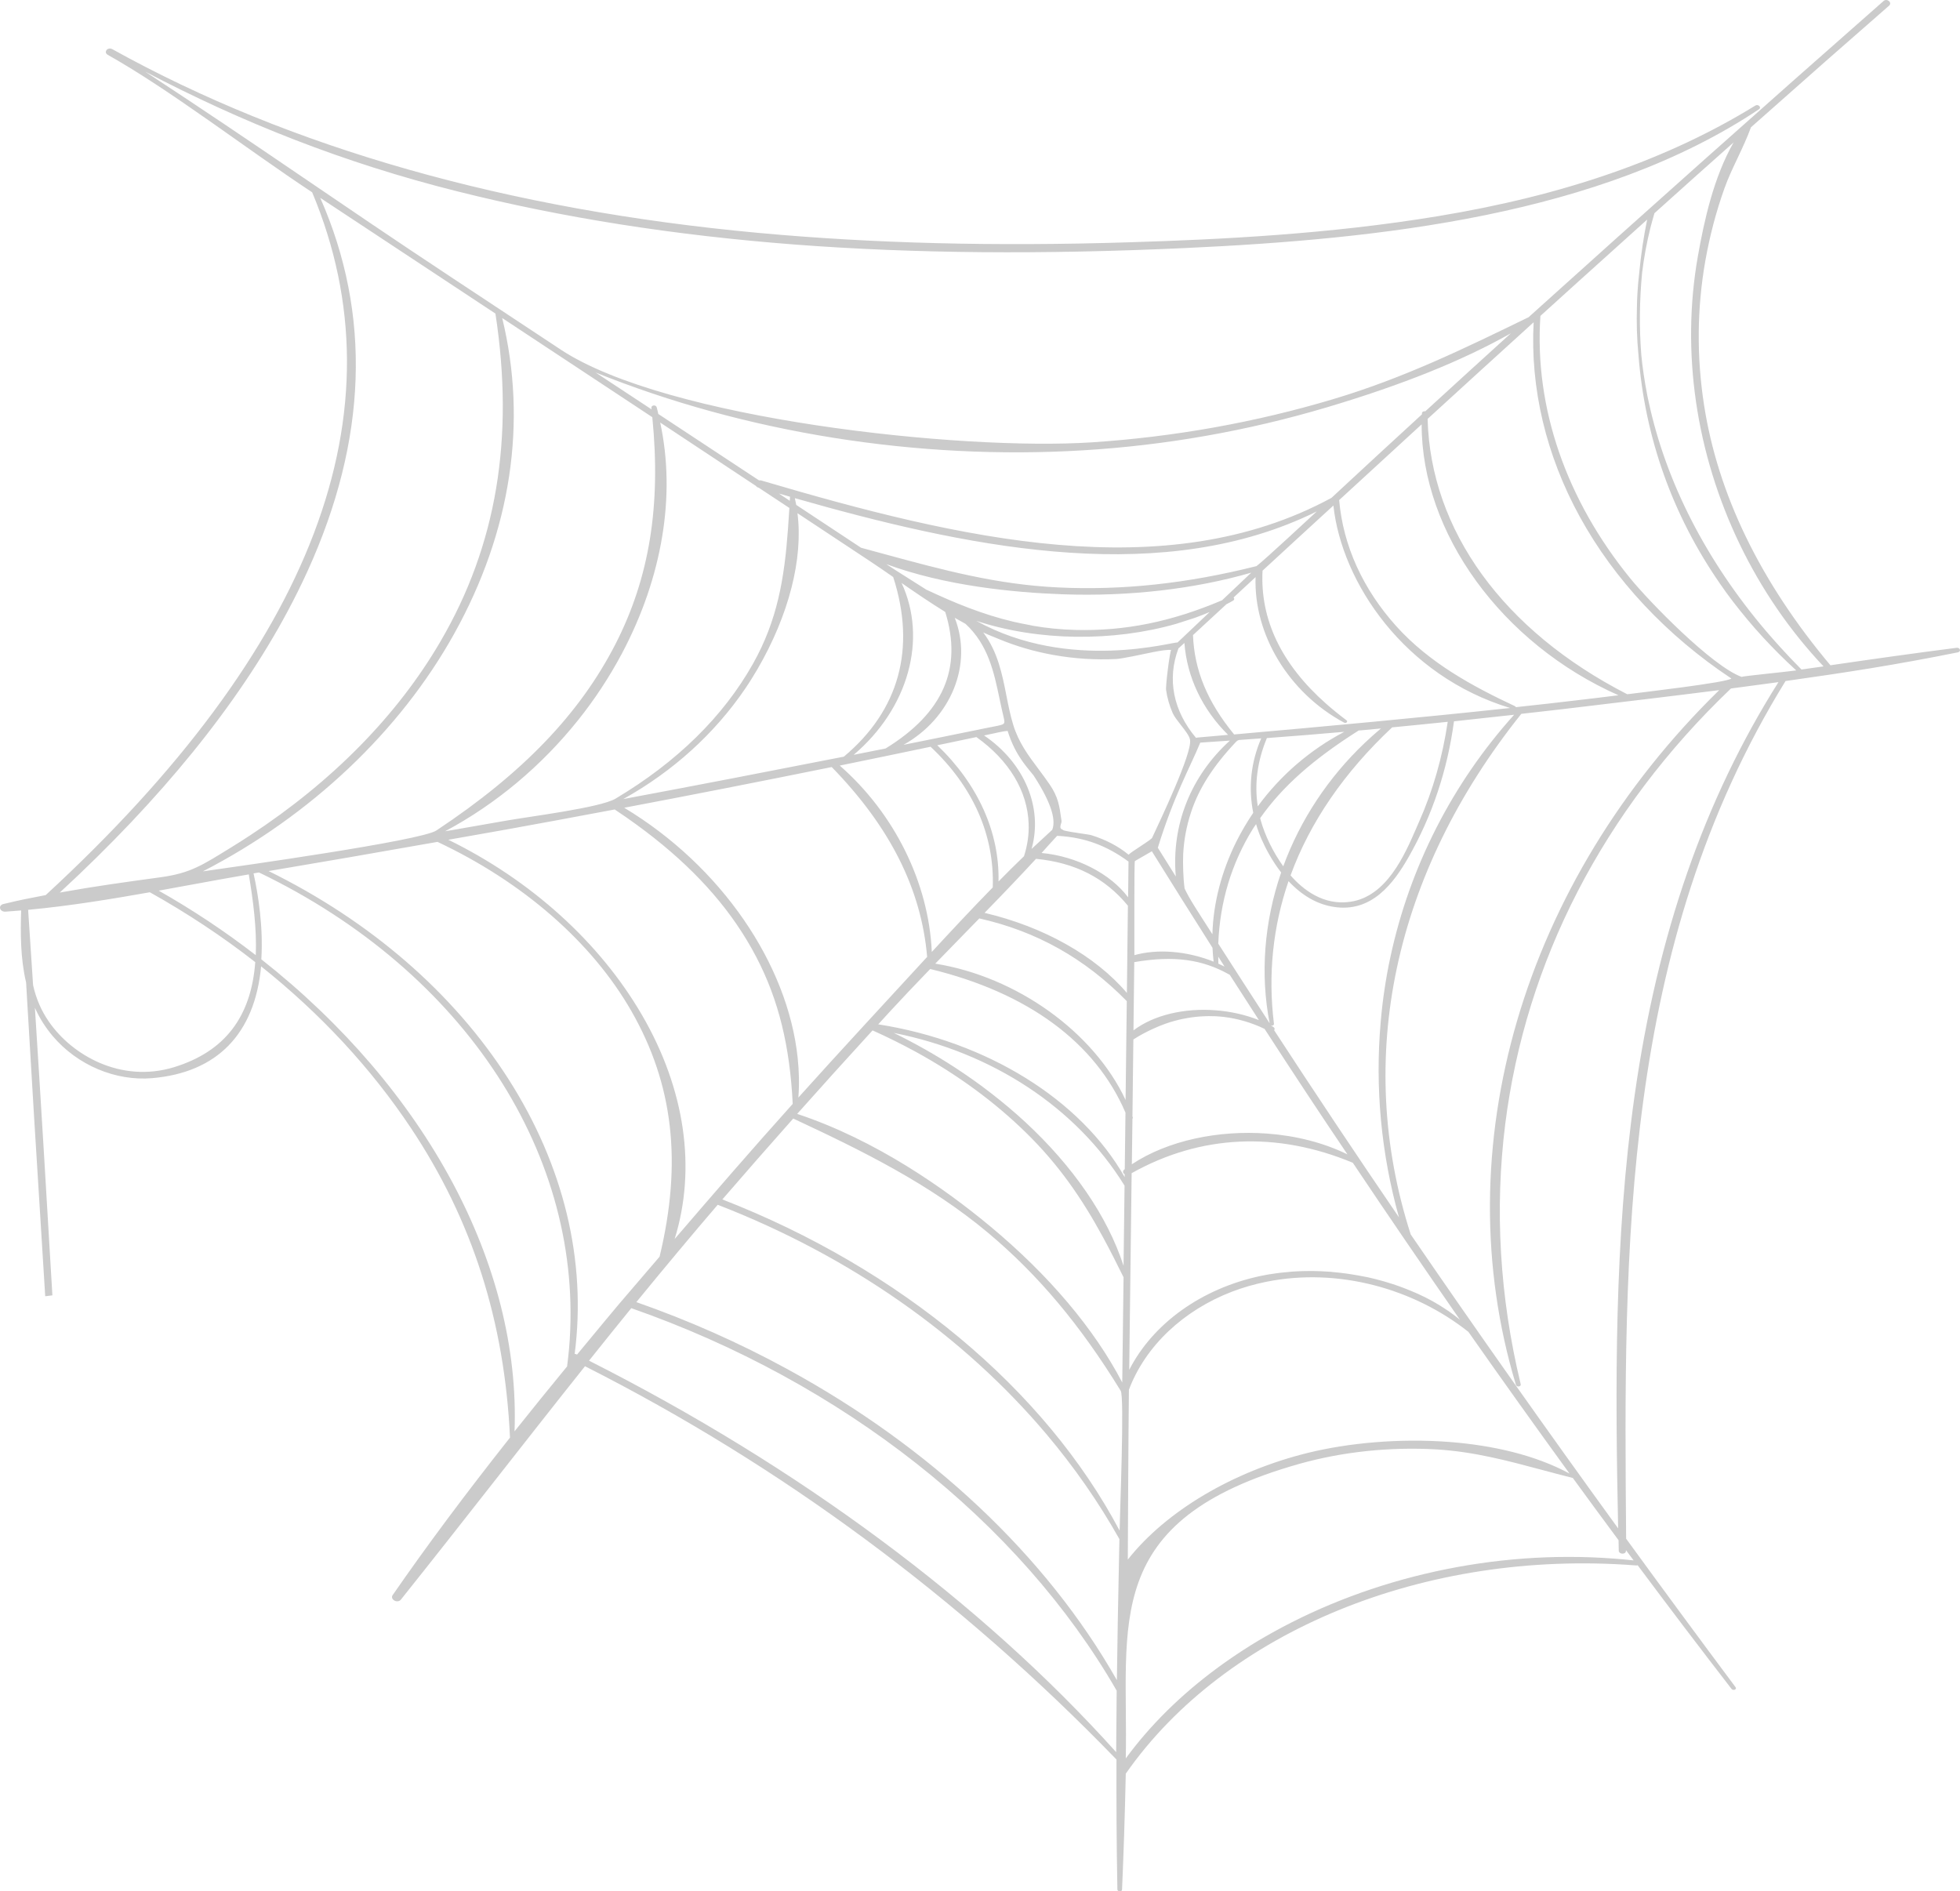 <svg width="200" height="193" viewBox="0 0 200 193" fill="none" xmlns="http://www.w3.org/2000/svg">
<path fill-rule="evenodd" clip-rule="evenodd" d="M4.614 132.271C4.232 126.244 3.85 120.072 3.479 113.993L2.788 102.392L2.664 100.259C2.076 97.786 2.087 95.169 2.159 92.902C1.633 92.943 1.096 92.984 0.57 93.026C0.251 93.046 0.055 92.871 0.013 92.706C-0.038 92.531 0.055 92.315 0.364 92.243C2.375 91.769 2.592 91.738 4.665 91.336C32.06 66.093 41.209 41.962 31.854 19.624C25.191 15.224 17.362 9.166 10.988 5.591C10.761 5.457 10.761 5.251 10.875 5.106C10.988 4.962 11.236 4.89 11.473 5.024C29.616 15.101 51.792 21.406 77.403 23.766C89.037 24.837 101.405 25.157 115.236 24.724C124.591 24.436 135.649 23.89 146.685 22.066C159.64 19.933 170.254 16.234 179.114 10.773C179.238 10.691 179.423 10.711 179.526 10.825C179.629 10.928 179.619 11.062 179.495 11.144C163.25 21.994 140.785 24.394 120.94 25.311C106.407 25.981 93.297 25.878 81.199 24.961C68.78 24.013 57.424 22.22 46.686 19.531C34.99 16.605 24.624 12.453 14.815 7.311C26.779 15.142 34.134 20.417 46.109 28.33C49.822 30.783 53.525 33.235 57.238 35.687C67.986 42.776 98.032 46.021 111.441 45.135C119.857 44.579 128.119 43.095 136.02 40.736C143.23 38.582 149.418 35.563 155.978 32.369C167.933 21.582 180.052 10.784 192.203 0.099C192.296 0.016 192.409 -0.014 192.543 0.006C192.677 0.037 192.801 0.13 192.853 0.243C192.904 0.367 192.873 0.48 192.77 0.573C188.551 4.251 184.065 8.197 178.67 12.989C178.289 14.04 177.793 15.09 177.319 16.1C176.845 17.1 176.349 18.14 175.978 19.181C175.122 21.561 174.462 24.075 174.008 26.641C173.162 31.463 173.121 36.388 173.874 41.272C175.277 50.411 179.619 59.364 186.777 67.885C190.852 67.288 195.225 66.669 199.65 66.103C199.805 66.082 199.949 66.154 199.99 66.288C200.031 66.412 199.939 66.535 199.784 66.566C193.317 67.865 188.345 68.627 182.198 69.493C165.426 96.673 165.684 127.346 165.932 157.01C169.614 162.069 173.369 167.169 177.102 172.166C177.175 172.259 177.133 172.362 177.03 172.414C176.906 172.465 176.762 172.434 176.69 172.342C173.565 168.303 170.429 164.171 167.108 159.72C167.025 159.751 166.912 159.74 166.809 159.73C145.406 158.102 125.035 166.438 114.875 180.986C114.782 185.375 114.648 189.25 114.494 192.825C114.494 192.928 114.39 193 114.256 193H114.246C114.122 192.99 114.019 192.907 114.019 192.804C113.926 187.879 113.916 183.871 113.926 179.544C98.001 163.079 79.754 149.571 59.693 139.412C53.391 147.325 47.223 155.32 40.91 163.223C40.766 163.408 40.498 163.45 40.271 163.336C40.054 163.233 39.91 162.996 40.065 162.77C43.571 157.7 47.491 152.446 52.04 146.696C51.493 134.816 48.182 124.472 41.911 115.075C37.857 108.996 32.721 103.453 26.645 98.61C25.996 105.503 22.148 109.449 15.526 110.016C11.793 110.335 7.904 108.697 5.387 105.73C4.645 104.854 4.036 103.896 3.562 102.835C4.191 112.623 4.779 122.566 5.346 132.179M113.895 178.792C113.906 176.824 113.926 174.763 113.947 172.517C103.994 155.238 85.943 141.009 64.417 133.487C63.035 135.187 61.622 136.939 60.105 138.845C81.58 149.705 100.167 163.512 113.895 178.792ZM141.28 100.939C141.445 99.836 141.641 98.734 141.879 97.652C143.849 88.472 148.201 79.93 154.503 72.934C152.441 73.161 150.378 73.387 148.366 73.604C147.696 78.591 146.138 83.237 143.745 87.441C142.209 90.13 139.97 93.149 136.102 92.541C134.421 92.284 132.874 91.398 131.482 89.914C129.883 94.571 129.377 99.465 129.996 104.473C130.007 104.566 129.924 104.648 129.811 104.658C129.78 104.658 129.738 104.658 129.707 104.648C129.718 104.658 129.728 104.679 129.738 104.689C129.759 104.699 129.769 104.71 129.79 104.71C129.831 104.73 129.872 104.751 129.903 104.772C129.986 104.823 130.048 104.885 130.058 104.967C130.068 105.019 130.048 105.081 130.017 105.132C134.143 111.459 138.423 117.878 142.755 124.225C140.93 117.723 140.3 110.943 140.888 104.277C140.981 103.144 141.115 102.041 141.28 100.939ZM80.621 50.689C80.239 50.575 79.858 50.472 79.476 50.359L80.59 51.101L80.611 50.73C80.611 50.709 80.611 50.699 80.621 50.689ZM67.563 54.779C66.903 58.767 65.521 62.806 63.458 66.69C62.179 69.091 60.683 71.368 58.992 73.48C55.268 78.137 50.627 82.042 45.418 84.824L46.274 84.68C48.048 84.371 49.812 84.062 51.575 83.753C53.999 83.32 61.25 82.423 62.808 81.496C69.079 77.756 73.803 73.119 76.835 67.731C79.342 63.28 80.043 58.952 80.404 53.996C80.456 53.285 80.507 52.564 80.549 51.833L77.413 49.761H77.392C77.279 49.731 77.186 49.658 77.124 49.576L67.367 43.116C68.171 46.835 68.233 50.782 67.563 54.779ZM68.842 126.429C72.885 121.721 76.598 117.424 80.889 112.643C80.6 106.729 79.445 102.031 77.197 97.703C76.877 97.085 76.536 96.477 76.165 95.869C73.587 91.604 69.894 87.74 64.933 84.134C64.221 83.619 63.489 83.103 62.725 82.599C58.445 83.402 54.979 84.051 51.813 84.618C50.379 84.876 48.945 85.133 47.511 85.38L45.748 85.69C54.185 89.821 61.199 96.158 65.51 103.576C69.904 111.139 71.08 119.217 68.842 126.429ZM114.225 157.051C112.111 153.291 109.625 149.715 106.789 146.356C98.29 136.28 86.727 128.16 73.236 122.937C71.998 124.379 70.678 125.935 69.182 127.728C67.604 129.624 66.418 131.045 64.933 132.869C70.327 134.755 75.484 137.052 80.332 139.7C94.896 147.634 106.737 158.71 113.968 171.445C113.999 169.56 114.019 167.592 114.06 165.397C114.112 162.461 114.164 159.947 114.225 157.051ZM139.259 75.809C139.795 75.304 140.342 74.809 140.909 74.335C140.29 74.397 139.661 74.449 139.042 74.51L138.64 74.541C133.947 77.509 130.852 80.27 128.594 83.474C128.604 83.495 128.604 83.526 128.604 83.546C128.614 83.588 128.624 83.629 128.635 83.67C129.068 85.247 129.924 86.988 130.945 88.399C132.688 83.65 135.535 79.353 139.259 75.809ZM131.688 89.327C132.967 90.79 135.061 92.428 137.804 92.016C141.497 91.47 143.323 87.266 144.529 84.484C144.622 84.268 144.715 84.062 144.798 83.866C146.211 80.692 147.19 77.261 147.727 73.655C145.561 73.882 143.745 74.057 142.054 74.222C137.165 78.807 133.679 83.886 131.688 89.327ZM126.108 75.716C123.787 78.178 122.322 80.466 121.528 82.908C121.064 84.309 120.806 85.741 120.734 87.153C120.693 88.132 120.734 89.646 120.878 90.666C121.394 91.769 122.064 92.748 123.715 95.334C123.797 92.16 124.653 88.904 126.159 85.875C126.665 84.865 127.242 83.886 127.882 82.939C127.366 80.373 127.645 77.756 128.697 75.345C127.933 75.397 127.18 75.458 126.417 75.51C126.345 75.53 126.231 75.582 126.108 75.716ZM114.762 120.113V119.825C114.679 119.773 114.617 119.701 114.607 119.629C114.597 119.578 114.597 119.526 114.617 119.475C114.638 119.423 114.669 119.382 114.721 119.341C114.741 119.33 114.751 119.32 114.772 119.31L114.844 113.53C111.76 106.358 104.87 101.289 94.917 98.878C93.287 100.568 91.977 101.948 90.801 103.226C90.554 103.504 90.296 103.772 90.048 104.05L89.615 104.524C100.714 106.266 110.275 112.2 114.762 120.113ZM91.204 105.4C93.39 106.472 95.474 107.646 97.433 108.924C98.743 109.779 100.002 110.665 101.198 111.603C102.395 112.53 103.54 113.499 104.612 114.488C109.45 118.97 112.988 124.049 114.648 129.16L114.751 120.979C114.741 120.969 114.731 120.958 114.721 120.938C109.821 113.025 101.281 107.399 91.204 105.4ZM115.742 98.177C115.711 100.568 115.68 102.793 115.659 105.143C117.743 103.556 120.889 102.845 124.045 103.092C125.551 103.205 127.057 103.535 128.459 104.092C127.469 102.556 126.479 101.021 125.489 99.476C122.694 97.879 119.764 97.487 115.742 98.177ZM124.952 98.631L124.726 98.27C124.591 98.054 124.447 97.837 124.313 97.621C124.313 97.879 124.323 98.105 124.323 98.332C124.53 98.425 124.746 98.528 124.952 98.631ZM120.043 63.651C113.576 65.505 105.943 65.433 99.62 63.352C109.151 68.637 119.847 65.423 120.146 65.567L120.775 64.98L120.827 64.928C121.673 64.124 122.518 63.331 123.354 62.528L123.426 62.455C122.941 62.661 122.446 62.857 121.93 63.043L120.043 63.651ZM92.194 76.004C93.535 75.737 94.546 75.53 95.763 75.283C97.444 74.943 99.105 74.603 100.775 74.263C102.57 73.903 102.601 74.005 102.415 73.202C102.261 72.573 102.127 71.924 101.993 71.296C101.425 68.606 100.848 65.814 98.527 63.661C98.156 63.455 97.784 63.249 97.423 63.043C99.29 67.793 97.052 73.284 92.194 76.004ZM114.978 102.155C110.688 97.786 105.757 95.025 99.93 93.716L98.444 95.241C97.444 96.271 96.433 97.302 95.433 98.332C103.756 99.661 111.616 105.318 114.855 112.242C114.896 108.543 114.937 105.75 114.978 102.155ZM114.989 101.32C115.03 98.013 115.051 96.271 115.092 92.418C112.761 89.584 109.697 88.018 105.716 87.637C104.22 89.255 102.549 91.016 100.466 93.149C106.51 94.571 111.76 97.528 114.989 101.32ZM105.262 86.627C105.809 86.112 106.737 85.257 107.366 84.68C107.717 83.825 107.48 82.217 105.468 79.126C105.107 78.683 104.726 78.23 104.406 77.787C103.715 76.818 103.23 75.881 102.818 74.582C102.446 74.593 101.549 74.809 101.25 74.871C100.971 74.933 100.693 74.984 100.414 75.046C104.55 77.849 106.448 82.423 105.262 86.627ZM106.283 87.039C109.842 87.369 113.297 89.141 115.113 91.563L115.154 87.915C112.916 86.277 110.698 85.463 108.037 85.298C107.975 85.298 107.923 85.288 107.872 85.288C107.335 85.865 106.809 86.452 106.283 87.039ZM104.489 87.369C104.85 86.256 105.004 85.144 104.963 84.051C104.85 80.754 102.993 77.601 99.63 75.211C98.63 75.427 97.64 75.633 96.639 75.84L95.639 76.046C99.796 80.023 102.003 84.938 101.889 89.945C102.725 89.09 103.602 88.224 104.489 87.369ZM119.506 66.329C118.877 66.226 116.814 66.731 115.649 66.958C114.896 67.102 114.246 67.226 113.916 67.246C111.771 67.35 109.615 67.216 107.5 66.834C105.53 66.484 103.643 65.928 101.869 65.186C101.735 65.124 101.58 65.062 101.415 65C101.064 64.856 100.683 64.712 100.332 64.537C101.817 66.515 102.261 68.782 102.694 70.976C102.89 71.965 103.086 72.975 103.385 73.944C103.932 75.747 104.911 77.066 105.964 78.467C106.335 78.962 106.717 79.477 107.098 80.033C107.975 81.311 108.109 82.238 108.284 83.536C108.305 83.66 108.346 83.814 108.305 83.928C108.119 84.484 108.202 84.567 108.418 84.649L108.48 84.701C108.625 84.803 109.78 84.968 110.399 85.061C110.935 85.144 111.255 85.185 111.368 85.226C112.823 85.679 114.102 86.339 115.164 87.215C115.463 86.895 117.041 85.978 117.547 85.525C117.536 85.525 117.557 85.525 117.547 85.525C118.31 83.876 121.662 76.88 121.435 75.499C121.373 75.098 120.93 74.531 120.507 73.995C120.156 73.542 119.816 73.119 119.661 72.759C119.331 71.996 119.104 71.213 118.991 70.42C118.919 70.008 119.372 66.463 119.506 66.329ZM115.752 97.466C118.135 96.797 121.126 97.044 123.839 98.126C123.787 97.662 123.746 97.188 123.725 96.714C121.569 93.314 119.661 90.285 117.536 86.864L115.804 87.864C115.721 87.925 115.762 96.488 115.752 97.466ZM94.607 97.642C94.009 90.718 90.822 84.381 84.871 78.271C77.444 79.775 70.513 81.135 63.695 82.423C73.607 88.389 80.384 98.373 81.394 107.935C81.539 109.295 81.57 110.655 81.467 111.994C85.799 107.172 90.224 102.412 94.607 97.642ZM95.082 97.137C96.907 95.159 99.053 92.85 101.301 90.553C101.487 85.216 99.29 80.26 94.958 76.2C91.802 76.86 88.687 77.509 85.706 78.117L85.696 78.127C91.286 83.021 94.772 90.1 95.082 97.137ZM90.368 76.375C96.247 72.759 98.238 68.205 96.454 62.445C94.917 61.497 93.38 60.446 91.998 59.488C94.659 65.217 92.689 72.295 87.109 77.024C88.202 76.808 89.285 76.592 90.368 76.375ZM92.534 58.911C93.194 59.333 93.865 59.745 94.535 60.178C94.607 60.209 94.669 60.24 94.741 60.271C97.392 61.507 100.229 62.692 103.416 63.444C103.942 63.568 104.489 63.671 105.035 63.774C105.169 63.795 105.283 63.826 105.417 63.857C106.789 64.094 108.212 64.238 109.728 64.279C114.762 64.413 119.517 63.455 124.705 61.25C125.138 60.838 125.582 60.426 126.015 60.013C126.572 59.488 127.119 58.962 127.676 58.437C121.838 60.117 115.205 60.879 108.449 60.642C103.467 60.467 96.433 59.787 90.43 57.561C91.111 58.015 91.833 58.468 92.534 58.911ZM120.858 65.608L120.249 66.165C119.073 69.297 119.713 72.532 122.044 75.293C122.075 75.283 122.116 75.273 122.157 75.263L125.313 74.984C122.694 72.398 121.116 69.091 120.858 65.608ZM122.477 75.778C121.373 78.436 119.795 81.166 118.145 86.504C118.754 87.482 119.362 88.461 119.981 89.44C119.517 84.196 121.507 79.188 125.499 75.572C124.499 75.644 123.488 75.716 122.477 75.778ZM128.346 82.279C130.656 79.116 133.699 76.499 137.175 74.675C134.597 74.902 131.935 75.118 129.274 75.314C128.305 77.643 127.985 79.992 128.346 82.279ZM128.717 85.607C128.511 85.133 128.325 84.618 128.171 84.093C128.067 84.247 127.954 84.402 127.851 84.567C125.664 88.09 124.478 92.037 124.313 96.292C125.932 98.816 127.645 101.474 129.553 104.411C128.583 99.393 128.996 94.077 130.729 89.028C129.749 87.761 129.089 86.462 128.717 85.607ZM129.037 104.988C127.706 104.349 126.324 103.947 124.911 103.772C124.684 103.741 124.447 103.731 124.22 103.71C124.169 103.71 124.117 103.7 124.065 103.7C123.869 103.69 123.674 103.69 123.488 103.69C123.395 103.69 123.302 103.679 123.209 103.69C122.972 103.69 122.735 103.71 122.498 103.721C122.446 103.721 122.405 103.721 122.353 103.731C121.807 103.772 121.26 103.855 120.713 103.968C120.693 103.968 120.672 103.978 120.641 103.978C120.074 104.102 119.506 104.256 118.949 104.452C118.506 104.607 118.073 104.792 117.64 104.988C116.969 105.297 116.299 105.647 115.649 106.07L115.556 113.921L115.587 114.003C115.608 114.065 115.597 114.117 115.556 114.158L115.494 118.805C119.176 116.363 124.344 115.302 129.326 115.673C132.214 115.889 135.04 116.59 137.495 117.795C134.731 113.705 131.894 109.398 129.037 104.988ZM112.544 126.234C110.399 122.287 108.026 118.836 104.695 115.58C101.466 112.417 97.691 109.655 93.442 107.327C92.029 106.554 90.554 105.823 89.037 105.143C86.397 108.027 83.808 110.892 81.343 113.663C89.419 116.332 96.485 121.35 101.013 125.111C107.005 130.087 111.657 135.589 114.514 141.071L114.648 130.334C113.947 128.913 113.256 127.542 112.544 126.234ZM114.349 141.905C110.223 135.187 105.922 130.067 100.817 125.791C94.865 120.814 88.016 117.435 80.941 114.137C78.465 116.93 76.031 119.701 73.71 122.39C91.864 129.459 106.603 141.74 114.246 156.186C114.267 154.62 114.762 142.317 114.349 141.905ZM77.289 68.287C76.887 68.967 76.475 69.637 76.031 70.286C72.916 74.861 68.666 78.714 63.602 81.537C71.111 80.136 78.651 78.673 86.108 77.21C91.75 72.491 93.493 66.154 91.142 58.88C90.347 58.324 89.491 57.736 88.646 57.18L81.374 52.368C81.972 57.015 80.487 62.795 77.289 68.287ZM81.25 51.523L87.862 55.892C88.677 56.108 89.481 56.325 90.286 56.551C96.134 58.138 101.652 59.642 107.934 59.941C114.494 60.261 121.126 59.55 128.212 57.767C128.882 57.283 133.689 52.811 134.37 52.183C133.874 52.43 133.369 52.667 132.874 52.883C117.258 59.787 98.207 55.707 81.106 50.833C81.157 51.07 81.209 51.307 81.25 51.523ZM128.831 58.231C128.573 63.208 130.749 67.762 135.308 71.801C135.958 72.378 136.659 72.944 137.402 73.501C137.474 73.552 137.485 73.645 137.423 73.707C137.361 73.769 137.247 73.789 137.154 73.738C131.523 70.708 127.923 64.774 128.119 58.89L125.87 60.972C125.891 60.992 125.912 61.013 125.922 61.044C125.963 61.136 125.932 61.229 125.84 61.281C125.613 61.415 125.375 61.538 125.138 61.662C124.004 62.713 122.869 63.764 121.734 64.805C121.868 68.4 123.209 71.625 125.932 74.943C135.174 74.129 144.942 73.233 154.091 72.244C143.323 68.977 136.917 59.478 136.061 51.585C133.679 53.759 131.048 56.191 128.831 58.231ZM142.497 63.918C145.881 67.669 150.305 70.049 154.586 72.058C154.638 72.079 154.668 72.12 154.679 72.161C156.876 71.924 159.001 71.687 161.063 71.44C162.322 71.296 163.663 71.131 165.148 70.945C153.245 65.67 145.055 54.388 145.066 43.301C142.26 45.877 139.455 48.443 136.649 51.029C137.051 55.676 139.073 60.127 142.497 63.918ZM138.042 118.65C130.275 115.415 122.477 115.786 115.474 119.712L115.226 139.783C117.65 135.043 122.601 131.488 128.624 130.201C129.14 130.087 129.666 130.005 130.203 129.933C130.368 129.912 130.522 129.891 130.687 129.871C131.069 129.83 131.461 129.788 131.853 129.757C132.028 129.747 132.193 129.737 132.369 129.727C132.802 129.706 133.245 129.696 133.679 129.696C133.782 129.696 133.895 129.696 133.998 129.696C134.545 129.706 135.102 129.727 135.649 129.768C135.68 129.768 135.71 129.768 135.731 129.768C135.814 129.778 135.896 129.788 135.979 129.799C136.443 129.84 136.907 129.891 137.371 129.953C137.536 129.974 137.691 129.994 137.846 130.025C138.32 130.097 138.784 130.18 139.248 130.273C139.341 130.293 139.434 130.304 139.527 130.324C140.084 130.448 140.62 130.582 141.157 130.736C141.28 130.777 141.404 130.808 141.538 130.85C141.951 130.973 142.363 131.107 142.766 131.251C142.91 131.303 143.065 131.354 143.209 131.416C143.663 131.591 144.106 131.767 144.54 131.962C144.591 131.983 144.653 132.004 144.705 132.035C145.189 132.251 145.654 132.488 146.107 132.735C146.231 132.807 146.345 132.869 146.468 132.941C146.809 133.137 147.129 133.333 147.448 133.549C147.572 133.632 147.686 133.704 147.809 133.786C148.212 134.075 148.614 134.363 148.975 134.672C145.251 129.304 141.662 124.06 138.042 118.65ZM129.243 130.788C128.006 131.035 126.809 131.385 125.675 131.818C120.744 133.724 116.876 137.351 115.195 141.812C115.133 147.541 115.113 153.507 115.082 159.143C119.001 154.177 125.85 150.117 133.503 148.242C137.588 147.242 142.786 146.748 147.892 147.139C152.306 147.479 156.649 148.469 160.156 150.364C156.7 145.604 153.245 140.762 149.841 135.909C144.292 131.509 136.598 129.325 129.243 130.788ZM58.868 138.217L58.878 138.227C64.221 131.777 62.189 134.209 67.305 128.233C69.626 118.609 68.708 110.645 64.417 103.154C60.384 96.127 53.36 90.007 44.644 85.906C38.115 87.06 32.628 88.008 27.409 88.884C37.816 94.004 46.264 101.33 51.864 110.078C57.527 118.929 59.868 128.634 58.641 138.155C58.713 138.155 58.795 138.175 58.868 138.217ZM52.504 146.057C54.216 143.904 56.021 141.679 57.867 139.432C57.95 138.804 58.012 138.175 58.074 137.537C59.714 118.012 47.47 99.146 26.429 89.028L25.872 89.121C26.357 91.326 26.872 94.592 26.666 97.889C43.499 111.149 53.133 129.119 52.504 146.057ZM25.387 89.224C23.407 89.564 21.375 89.935 19.415 90.295C18.342 90.491 17.27 90.687 16.197 90.883C19.652 92.84 22.984 95.055 26.099 97.466C26.212 94.746 25.831 91.903 25.387 89.224ZM2.871 92.84C3.046 95.406 3.211 97.971 3.376 100.527C3.685 101.907 4.211 103.133 4.985 104.246C7.326 107.657 12.329 110.562 17.775 108.893C22.912 107.306 25.624 103.803 26.047 98.177C22.726 95.581 19.105 93.18 15.289 91.047C11.617 91.697 7.275 92.428 2.871 92.84ZM50.554 31.998L45.407 28.598C41.168 25.796 36.919 22.993 32.679 20.191C37.919 32.071 37.486 44.878 31.38 58.282C30.761 59.642 30.09 60.992 29.358 62.363C24.263 71.893 16.455 81.527 6.099 91.078C9.781 90.419 12.669 90.027 16.352 89.522C19.446 89.1 20.622 88.296 23.582 86.473C24.242 86.071 24.902 85.648 25.542 85.226C33.907 79.745 40.539 73.006 44.933 65.474C50.668 55.676 52.504 44.723 50.554 31.998ZM52.586 33.338L51.245 32.452C53.834 43.095 52.153 54.213 46.367 64.629C40.817 74.624 31.72 83.227 20.704 88.915C24.17 88.42 42.953 85.793 44.531 84.742C53.339 78.9 59.146 72.852 62.798 65.732C66.263 58.973 67.46 51.606 66.562 42.57C61.9 39.499 57.248 36.408 52.586 33.338ZM135.339 41.581C127.284 43.971 118.939 45.444 110.543 45.949C93.627 46.98 76.01 44.156 60.766 38.005L66.49 41.776L66.469 41.611C66.459 41.488 66.552 41.385 66.707 41.374C66.851 41.364 66.975 41.436 67.006 41.55C67.047 41.715 67.088 41.869 67.13 42.034L67.171 42.24L77.454 49.02C77.537 48.999 77.63 49.009 77.723 49.04C97.856 54.975 118.919 59.993 135.865 50.802C138.99 47.897 142.095 45.032 145.097 42.281V42.168C145.097 42.075 145.159 42.013 145.262 41.982C145.313 41.962 145.375 41.962 145.437 41.972C148.387 39.262 151.327 36.594 154.173 34.008C149.212 36.81 143.044 39.293 135.339 41.581ZM156.494 32.885C152.997 36.058 149.357 39.376 145.674 42.745C145.973 54.12 153.4 64.362 166.045 70.842C167.489 70.657 176.246 69.647 176.669 69.235C170.068 64.856 164.725 59.148 161.208 52.739C157.752 46.444 156.133 39.582 156.494 32.885ZM186.076 67.999C179.134 60.652 174.524 51.06 173.059 40.983C172.337 35.986 172.399 31.009 173.245 26.187C173.915 22.396 174.874 18.089 176.896 14.534C174.183 16.945 171.471 19.366 168.82 21.757C168.675 22.251 168.541 22.746 168.407 23.251C168.036 24.755 167.747 26.29 167.562 27.836C167.293 30.638 167.262 33.451 167.479 36.202V36.212C167.603 37.531 167.809 38.85 168.057 40.159C168.077 40.251 168.088 40.344 168.108 40.437C168.149 40.643 168.201 40.849 168.242 41.045C169.996 49.184 174.111 57.231 180.217 64.403C180.692 64.959 181.187 65.516 181.682 66.062C182.373 66.824 183.085 67.576 183.827 68.318L186.076 67.999ZM183.291 68.411C182.095 67.319 180.96 66.185 179.887 65.021C178.815 63.857 177.814 62.651 176.865 61.425C176.391 60.807 175.937 60.189 175.504 59.55C170.687 52.595 167.85 44.692 167.19 36.223V36.212C167.025 34.554 166.984 32.895 167.035 31.246C167.046 30.793 167.056 30.34 167.087 29.886C167.128 29.186 167.19 28.495 167.273 27.805C167.273 27.805 167.273 27.805 167.273 27.795C167.448 25.971 167.716 24.168 168.077 22.406C167.108 23.271 166.159 24.127 165.23 24.971C162.435 27.485 159.774 29.886 157.185 32.235C156.546 41.632 159.857 51.029 166.334 58.993C168.314 61.425 174.689 67.968 177.711 69.07C177.835 68.988 182.28 68.555 183.291 68.411ZM166.798 111.778C169.129 95.354 173.926 81.558 181.476 69.606C179.825 69.833 178.196 70.049 176.628 70.255C163.539 82.743 155.679 98.188 153.596 114.694C152.513 123.338 153.008 132.282 155.174 141.246C155.205 141.359 155.122 141.452 154.988 141.472C154.854 141.493 154.73 141.431 154.689 141.318C147.407 117.177 155.36 90.038 175.431 70.42C170.594 71.038 166.025 71.574 161.218 72.151C159.867 72.316 158.454 72.481 156.876 72.656C156.35 72.718 155.803 72.779 155.236 72.841C142.188 89.152 138.176 108.017 143.952 125.966C150.677 135.785 157.794 145.872 165.117 155.959C164.818 141.679 164.704 126.522 166.798 111.778ZM165.179 158.236L165.158 157.165C163.601 155.073 162.054 152.951 160.496 150.818L160.465 150.807C159.403 150.539 158.34 150.261 157.319 149.983C153.771 149.035 150.419 148.139 146.623 147.902C141.868 147.624 137.031 148.128 132.616 149.365C112.183 155.114 115.154 165.727 114.875 179.43C117.382 176.01 120.528 172.929 124.138 170.26C125.035 169.591 125.974 168.952 126.923 168.334C127.882 167.715 128.862 167.128 129.872 166.572C139.95 160.967 152.41 158.113 164.663 159.04C165.344 159.091 166.014 159.153 166.695 159.225L166.489 158.947C166.293 158.69 166.107 158.432 165.911 158.174V158.267C165.911 158.422 165.767 158.535 165.571 158.535C165.385 158.545 165.179 158.422 165.179 158.236Z" fill="#CBCBCB"/>
</svg>
